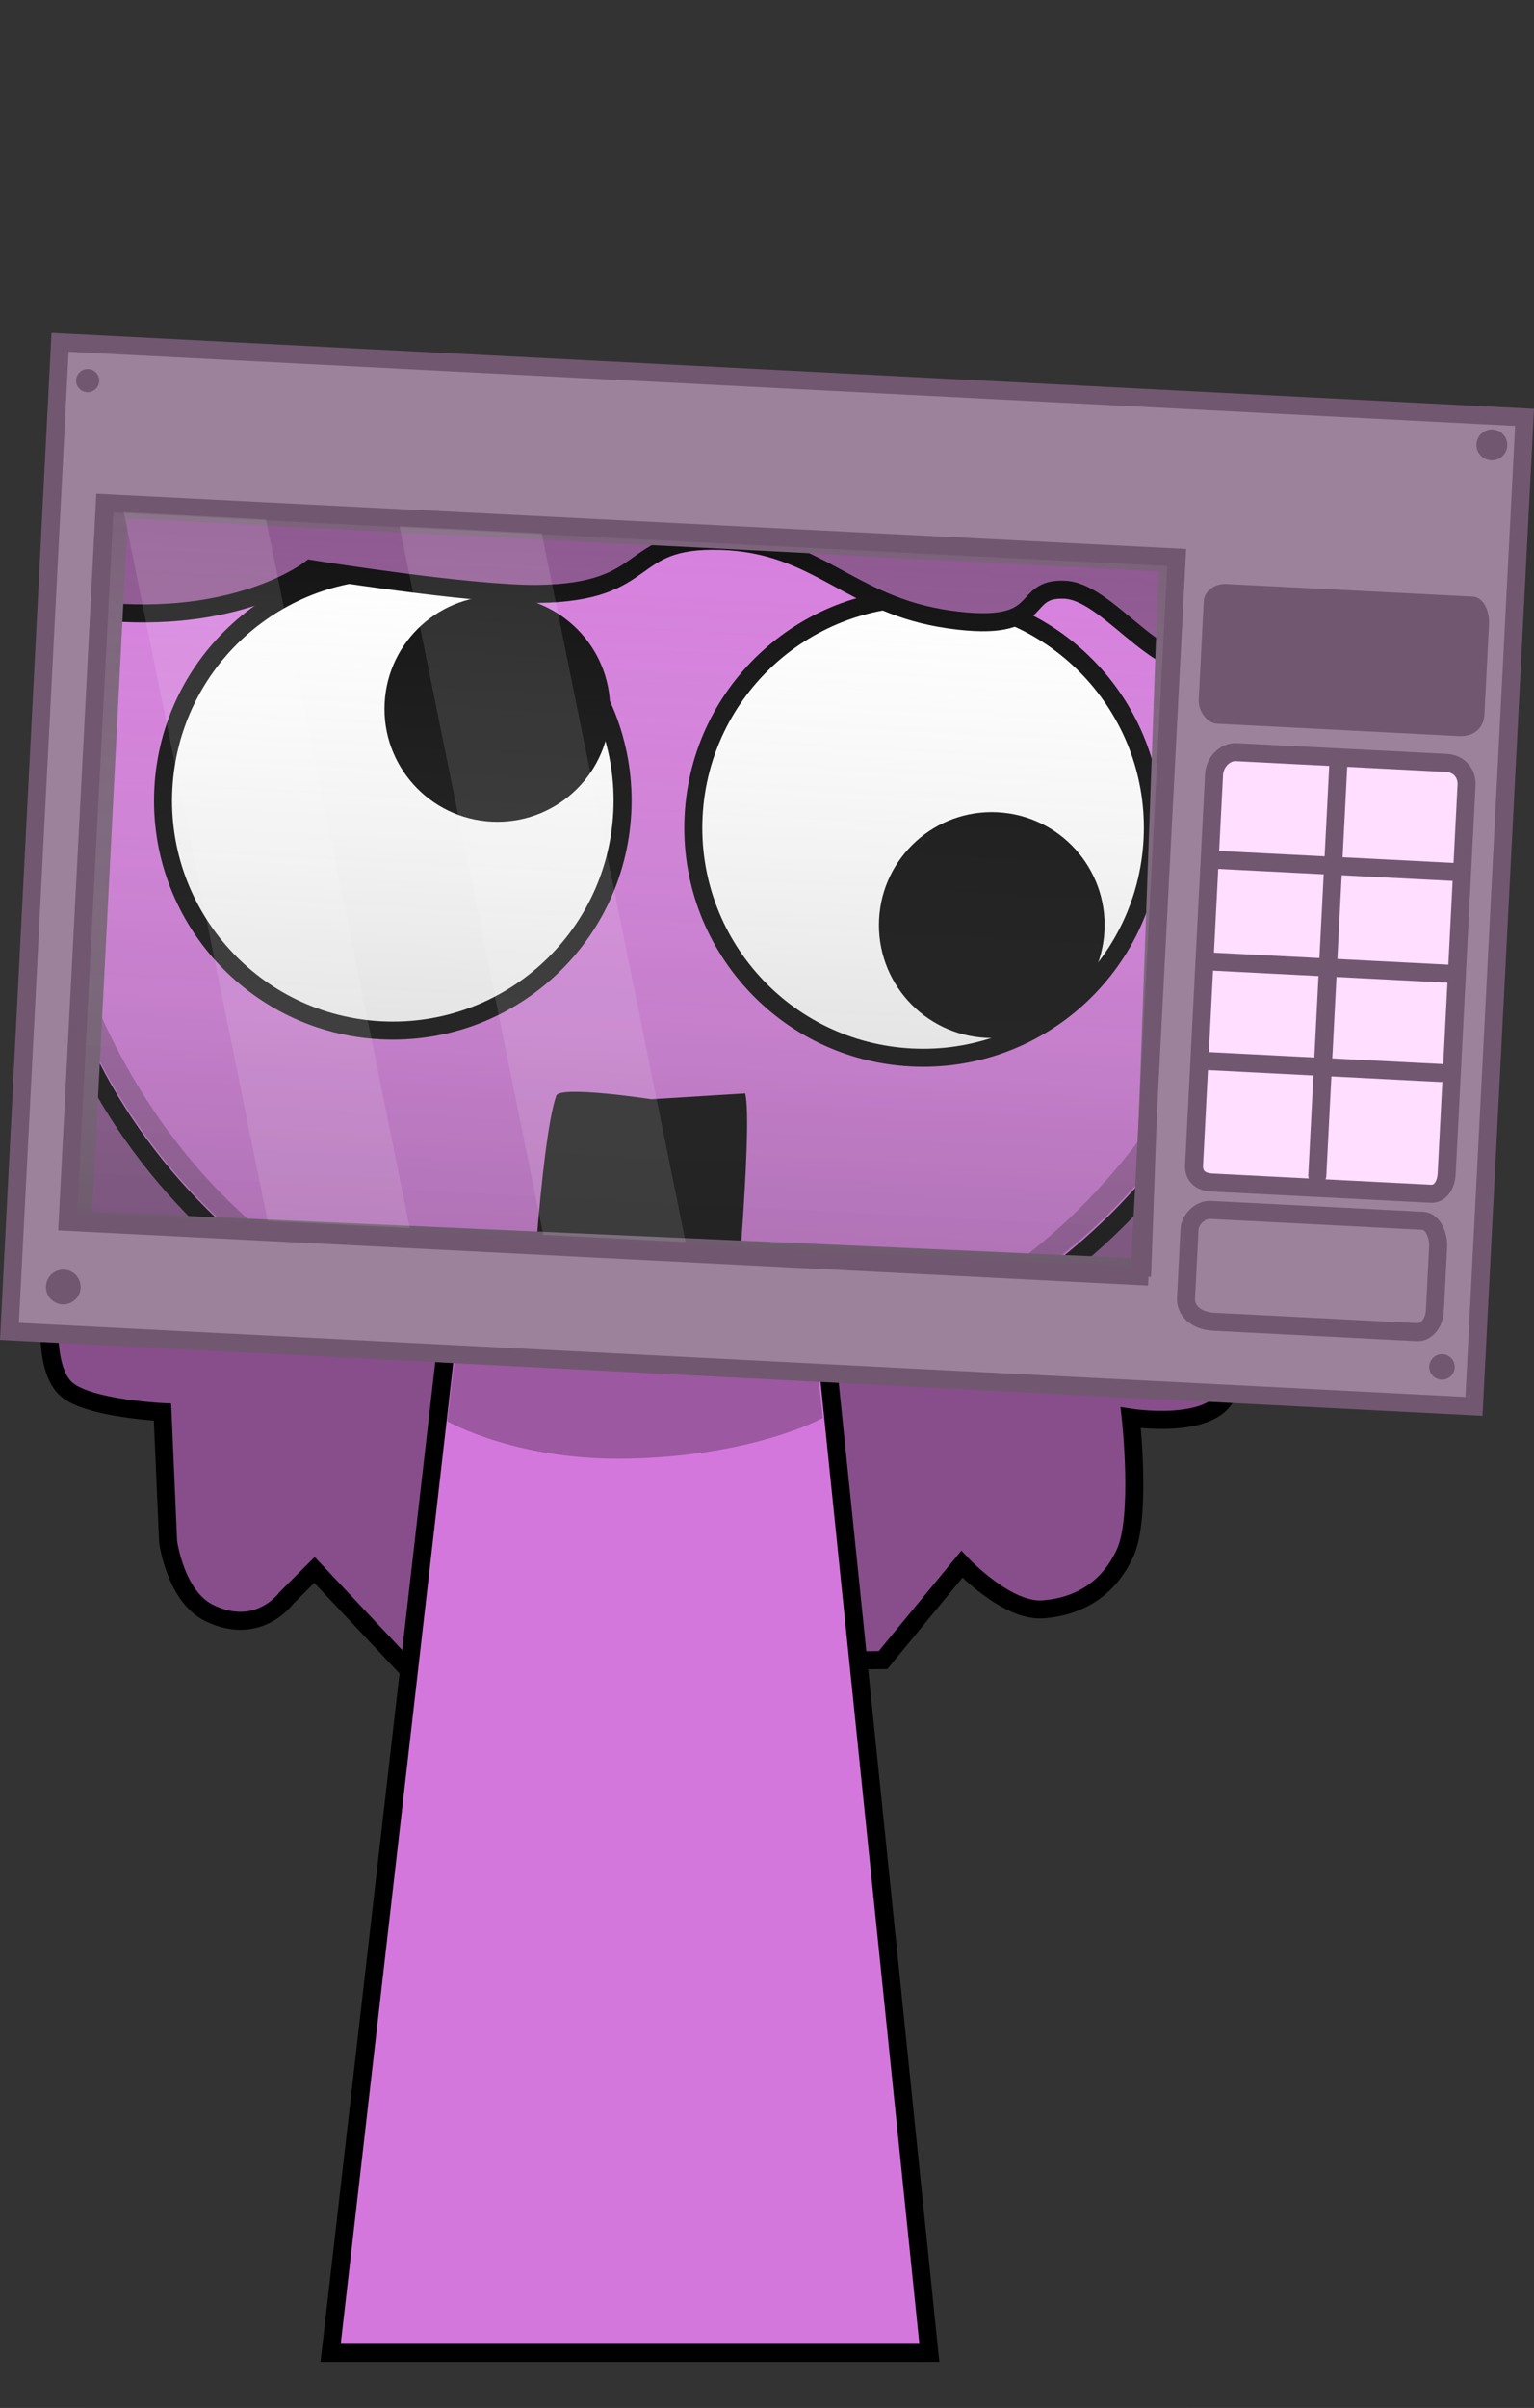 <svg version="1.1" xmlns="http://www.w3.org/2000/svg" xmlns:xlink="http://www.w3.org/1999/xlink" width="170.384" height="267.225" viewBox="0,0,170.384,267.225"><rect x="0" y="0" width="170.384" height="267.225" fill="#333333" stroke="none"/><defs><linearGradient x1="241.195" y1="105.244" x2="237.067" y2="184.998" gradientUnits="userSpaceOnUse" id="color-1"><stop offset="0" stop-color="#ffffff" stop-opacity="0.068"/><stop offset="1" stop-color="#666666" stop-opacity="0.334"/></linearGradient></defs><g transform="translate(-170.026,-46.388)"><g data-paper-data="{&quot;isPaintingLayer&quot;:true}" fill-rule="nonzero" stroke-linejoin="miter" stroke-miterlimit="10" stroke-dasharray="" stroke-dashoffset="0" style="mix-blend-mode: normal"><path d="M179.284,313.613v-267.225h123.182v267.225z" fill-opacity="0.01" fill="#000000" stroke="none" stroke-width="0" stroke-linecap="butt"/><path d="M174.317,144.955l143.81,10.004c0,0 -10.094,42.4 -11.88,46.269c-1.786,3.869 -10.629,2.501 -10.629,2.501c0,0 1.223,10.996 -0.625,15.006c-1.848,4.011 -5.174,5.977 -9.17,6.253c-3.996,0.276 -8.962,-5.002 -8.962,-5.002l-8.754,10.629l-53.147,0.625l-10.004,-10.629l-3.126,3.126c0,0 -3.087,4.306 -8.545,1.667c-3.78,-1.827 -4.585,-7.92 -4.585,-7.92l-0.625,-14.381c0,0 -8.149,-0.393 -10.629,-2.501c-2.481,-2.108 -1.876,-8.128 -1.876,-8.128z" fill="#874e8b" stroke="#000000" stroke-width="2" stroke-linecap="round"/><path d="M206.75,307.5l15.143,-131.842l37.783,-0.158l13.574,132z" fill="#d477dc" stroke="#000000" stroke-width="2" stroke-linecap="butt"/><path d="M219.7,204.113l3.121,-26.328l35.831,-0.142l2.767,26.106c0,0 -7.515,4.196 -21.559,4.51c-12.485,0.279 -20.16,-4.146 -20.16,-4.146z" fill="#9c58a0" stroke="#000000" stroke-width="0" stroke-linecap="butt"/><path d="M175.101,121.732c2.77,-11.513 8.753,-21.803 16.984,-30.05c13.518,-13.545 29.636,6.14 50.998,7.234c22.349,1.144 45.198,-15.691 57.173,0.312c8.659,11.572 13.442,25.818 12.666,40.988c-1.283,25.056 -17.395,46.056 -39.988,55.929c-1.339,-0.933 -2.565,-1.708 -3.554,-2.258c-5.257,-2.92 -11.172,-4.769 -17.408,-5.135c-6.657,-0.39 -13.316,-0.731 -19.978,-1.023c-6.127,-0.268 -12.731,1.164 -18.838,1.54c-3.448,0.212 -6.902,0.377 -10.35,0.609c-13.467,-9.067 -23.354,-22.15 -27.407,-37.561c-1.59,-6.045 3.905,-11.461 4.239,-17.988z" fill="#d477dc" stroke="#000000" stroke-width="2" stroke-linecap="butt"/><path d="M311.986,139.863c-1.279,24.981 -17.56,45.867 -40.295,55.438c-0.795,-0.523 -1.528,-0.974 -2.169,-1.335c34.751,-13.717 42.51,-54.996 42.464,-54.102z" fill="#9c58a0" stroke="#000000" stroke-width="0" stroke-linecap="butt"/><path d="M174.265,132.813c0.032,-0.631 1.637,38.668 34.434,56.712c-1.315,0.073 -2.631,0.147 -3.946,0.227c-19.388,-12.311 -31.688,-33.507 -30.488,-56.939z" fill="#9c58a0" stroke="#000000" stroke-width="0" stroke-linecap="butt"/><path d="M188.168,133.934c0.721,-14.077 12.716,-24.904 26.793,-24.184c14.077,0.721 24.904,12.716 24.184,26.793c-0.721,14.077 -12.716,24.904 -26.793,24.184c-14.077,-0.721 -24.904,-12.716 -24.184,-26.793z" fill="#ffffff" stroke="#000000" stroke-width="2" stroke-linecap="butt"/><path d="M271.249,163.741c-14.077,-0.721 -24.904,-12.716 -24.184,-26.793c0.721,-14.077 12.716,-24.904 26.793,-24.184c14.077,0.721 24.904,12.716 24.184,26.793c-0.721,14.077 -12.716,24.904 -26.793,24.184z" data-paper-data="{&quot;index&quot;:null}" fill="#ffffff" stroke="#000000" stroke-width="2" stroke-linecap="butt"/><path d="M212.748,124.416c0.354,-6.913 6.245,-12.23 13.158,-11.876c6.913,0.354 12.23,6.245 11.876,13.158c-0.354,6.913 -6.245,12.23 -13.158,11.876c-6.913,-0.354 -12.23,-6.245 -11.876,-13.158z" fill="#000000" stroke="none" stroke-width="0" stroke-linecap="butt"/><path d="M279.542,161.565c-6.913,-0.354 -12.23,-6.245 -11.876,-13.158c0.354,-6.913 6.245,-12.23 13.158,-11.876c6.913,0.354 12.23,6.245 11.876,13.158c-0.354,6.913 -6.245,12.23 -13.158,11.876z" data-paper-data="{&quot;index&quot;:null}" fill="#000000" stroke="none" stroke-width="0" stroke-linecap="butt"/><path d="M252.793,167.735c0.935,3.572 -1.516,29.617 -1.516,29.617c-7.487,-0.519 -14.996,-0.733 -22.496,-1.04c0,0 1.225,-23.222 3.031,-28.328c0.408,-1.154 10.566,0.392 10.566,0.392z" fill="#000000" stroke="none" stroke-width="0" stroke-linecap="butt"/><path d="M178.019,97.779l130.024,4.181c0,0 4.201,14.489 -2.217,17.701c-6.419,3.212 -12.242,-7.554 -17.518,-7.825c-5.277,-0.27 -1.652,4.89 -12.843,3.301c-11.191,-1.588 -14.488,-8.364 -25.339,-8.72c-10.851,-0.355 -7.276,5.73 -20.405,5.883c-7.468,0.087 -25.206,-2.775 -25.206,-2.775c0,0 -7.451,5.886 -22.098,4.807c-3.772,-0.278 -5.212,-9.174 -5.212,-9.174z" fill="#874d8a" stroke="#000000" stroke-width="2" stroke-linecap="round"/><g><path d="M171.076,194.14l5.618,-109.76l162.666,8.326l-5.618,109.76zM179.216,181.816l117.694,5.235l2.819,-78.232l-116.469,-5.964z" fill="#9d829c" stroke="#725771" stroke-width="2" stroke-linecap="butt"/><path d="M303.169,124.068c0.097,-1.899 0.397,-7.747 0.558,-10.91c0.064,-1.251 1.27,-2.023 2.52,-1.959c3.618,0.185 21.444,1.098 27.387,1.402c1.214,0.062 1.85,1.706 1.782,3.02c-0.094,1.846 -0.356,6.956 -0.515,10.071c-0.076,1.491 -1.161,2.472 -2.844,2.385c-6.662,-0.341 -23.521,-1.204 -26.865,-1.375c-1.13,-0.058 -2.083,-1.466 -2.023,-2.635z" fill="#725771" stroke="#725771" stroke-width="0" stroke-linecap="butt"/><path d="M301.76,190.43c0.13,-2.533 0.322,-6.287 0.392,-7.662c0.052,-1.008 1.174,-2.165 2.302,-2.108c3.16,0.162 18.303,0.937 23.608,1.208c1.153,0.059 1.761,1.661 1.7,2.861c-0.071,1.39 -0.244,4.765 -0.364,7.115c-0.073,1.426 -0.999,2.431 -1.968,2.382c-2.764,-0.141 -16.299,-0.834 -22.582,-1.156c-1.96,-0.1 -3.161,-1.207 -3.088,-2.64z" fill="none" stroke="#725771" stroke-width="2" stroke-linecap="butt"/><path d="M302.652,175.707c0.398,-7.785 1.96,-38.292 2.22,-43.367c0.072,-1.398 1.256,-2.542 2.439,-2.481c3.147,0.161 17.597,0.901 23.352,1.195c1.471,0.075 2.32,1.191 2.254,2.464c-0.245,4.786 -1.767,34.522 -2.207,43.111c-0.075,1.47 -0.865,2.282 -1.723,2.238c-2.845,-0.146 -18.674,-0.956 -24.378,-1.248c-1.28,-0.065 -2.016,-0.759 -1.957,-1.912z" fill="#ffdeff" stroke="#725771" stroke-width="2" stroke-linecap="butt"/><path d="M328.779,198.013c0.04,-0.779 0.704,-1.379 1.484,-1.339c0.779,0.04 1.379,0.704 1.339,1.484c-0.04,0.779 -0.704,1.379 -1.484,1.339c-0.779,-0.04 -1.379,-0.704 -1.339,-1.484z" fill="#725771" stroke="none" stroke-width="0" stroke-linecap="butt"/><path d="M175.133,189.12c0.054,-1.063 0.96,-1.88 2.023,-1.826c1.063,0.054 1.88,0.96 1.826,2.023c-0.054,1.063 -0.96,1.88 -2.023,1.826c-1.063,-0.054 -1.88,-0.96 -1.826,-2.023z" fill="#725771" stroke="none" stroke-width="0" stroke-linecap="butt"/><path d="M178.479,88.565c0.036,-0.709 0.64,-1.254 1.349,-1.217c0.709,0.036 1.254,0.64 1.217,1.349c-0.036,0.709 -0.64,1.254 -1.349,1.217c-0.709,-0.036 -1.254,-0.64 -1.217,-1.349z" fill="#725771" stroke="none" stroke-width="0" stroke-linecap="butt"/><path d="M334.021,95.674c0.048,-0.945 0.854,-1.672 1.798,-1.623c0.945,0.048 1.672,0.854 1.623,1.798c-0.048,0.945 -0.854,1.672 -1.798,1.623c-0.945,-0.048 -1.672,-0.854 -1.623,-1.798z" fill="#725771" stroke="none" stroke-width="0" stroke-linecap="butt"/><path d="M318.691,130.922l-2.351,45.933" fill="none" stroke="#725771" stroke-width="2" stroke-linecap="round"/><path d="M330.045,165.464l-26.174,-1.34" fill="none" stroke="#725771" stroke-width="2" stroke-linecap="round"/><path d="M304.692,153.103l26.687,1.366" fill="none" stroke="#725771" stroke-width="2" stroke-linecap="round"/><path d="M331.701,143.165l-26.944,-1.379" fill="none" stroke="#725771" stroke-width="2" stroke-linecap="round"/></g><g stroke-linecap="butt"><path d="M177.54,181.984l4.128,-79.754l119.054,6.027l-4.128,79.754z" fill="url(#color-1)" stroke="#725771" stroke-width="2"/><path d="M199.746,181.869l-15.972,-78.64l15.799,0.8l15.972,78.64z" fill-opacity="0.116" fill="#ffffff" stroke="none" stroke-width="0"/><path d="M230.376,183.419l-15.972,-78.64l15.799,0.8l15.972,78.64z" fill-opacity="0.116" fill="#ffffff" stroke="none" stroke-width="0"/></g></g></g></svg>